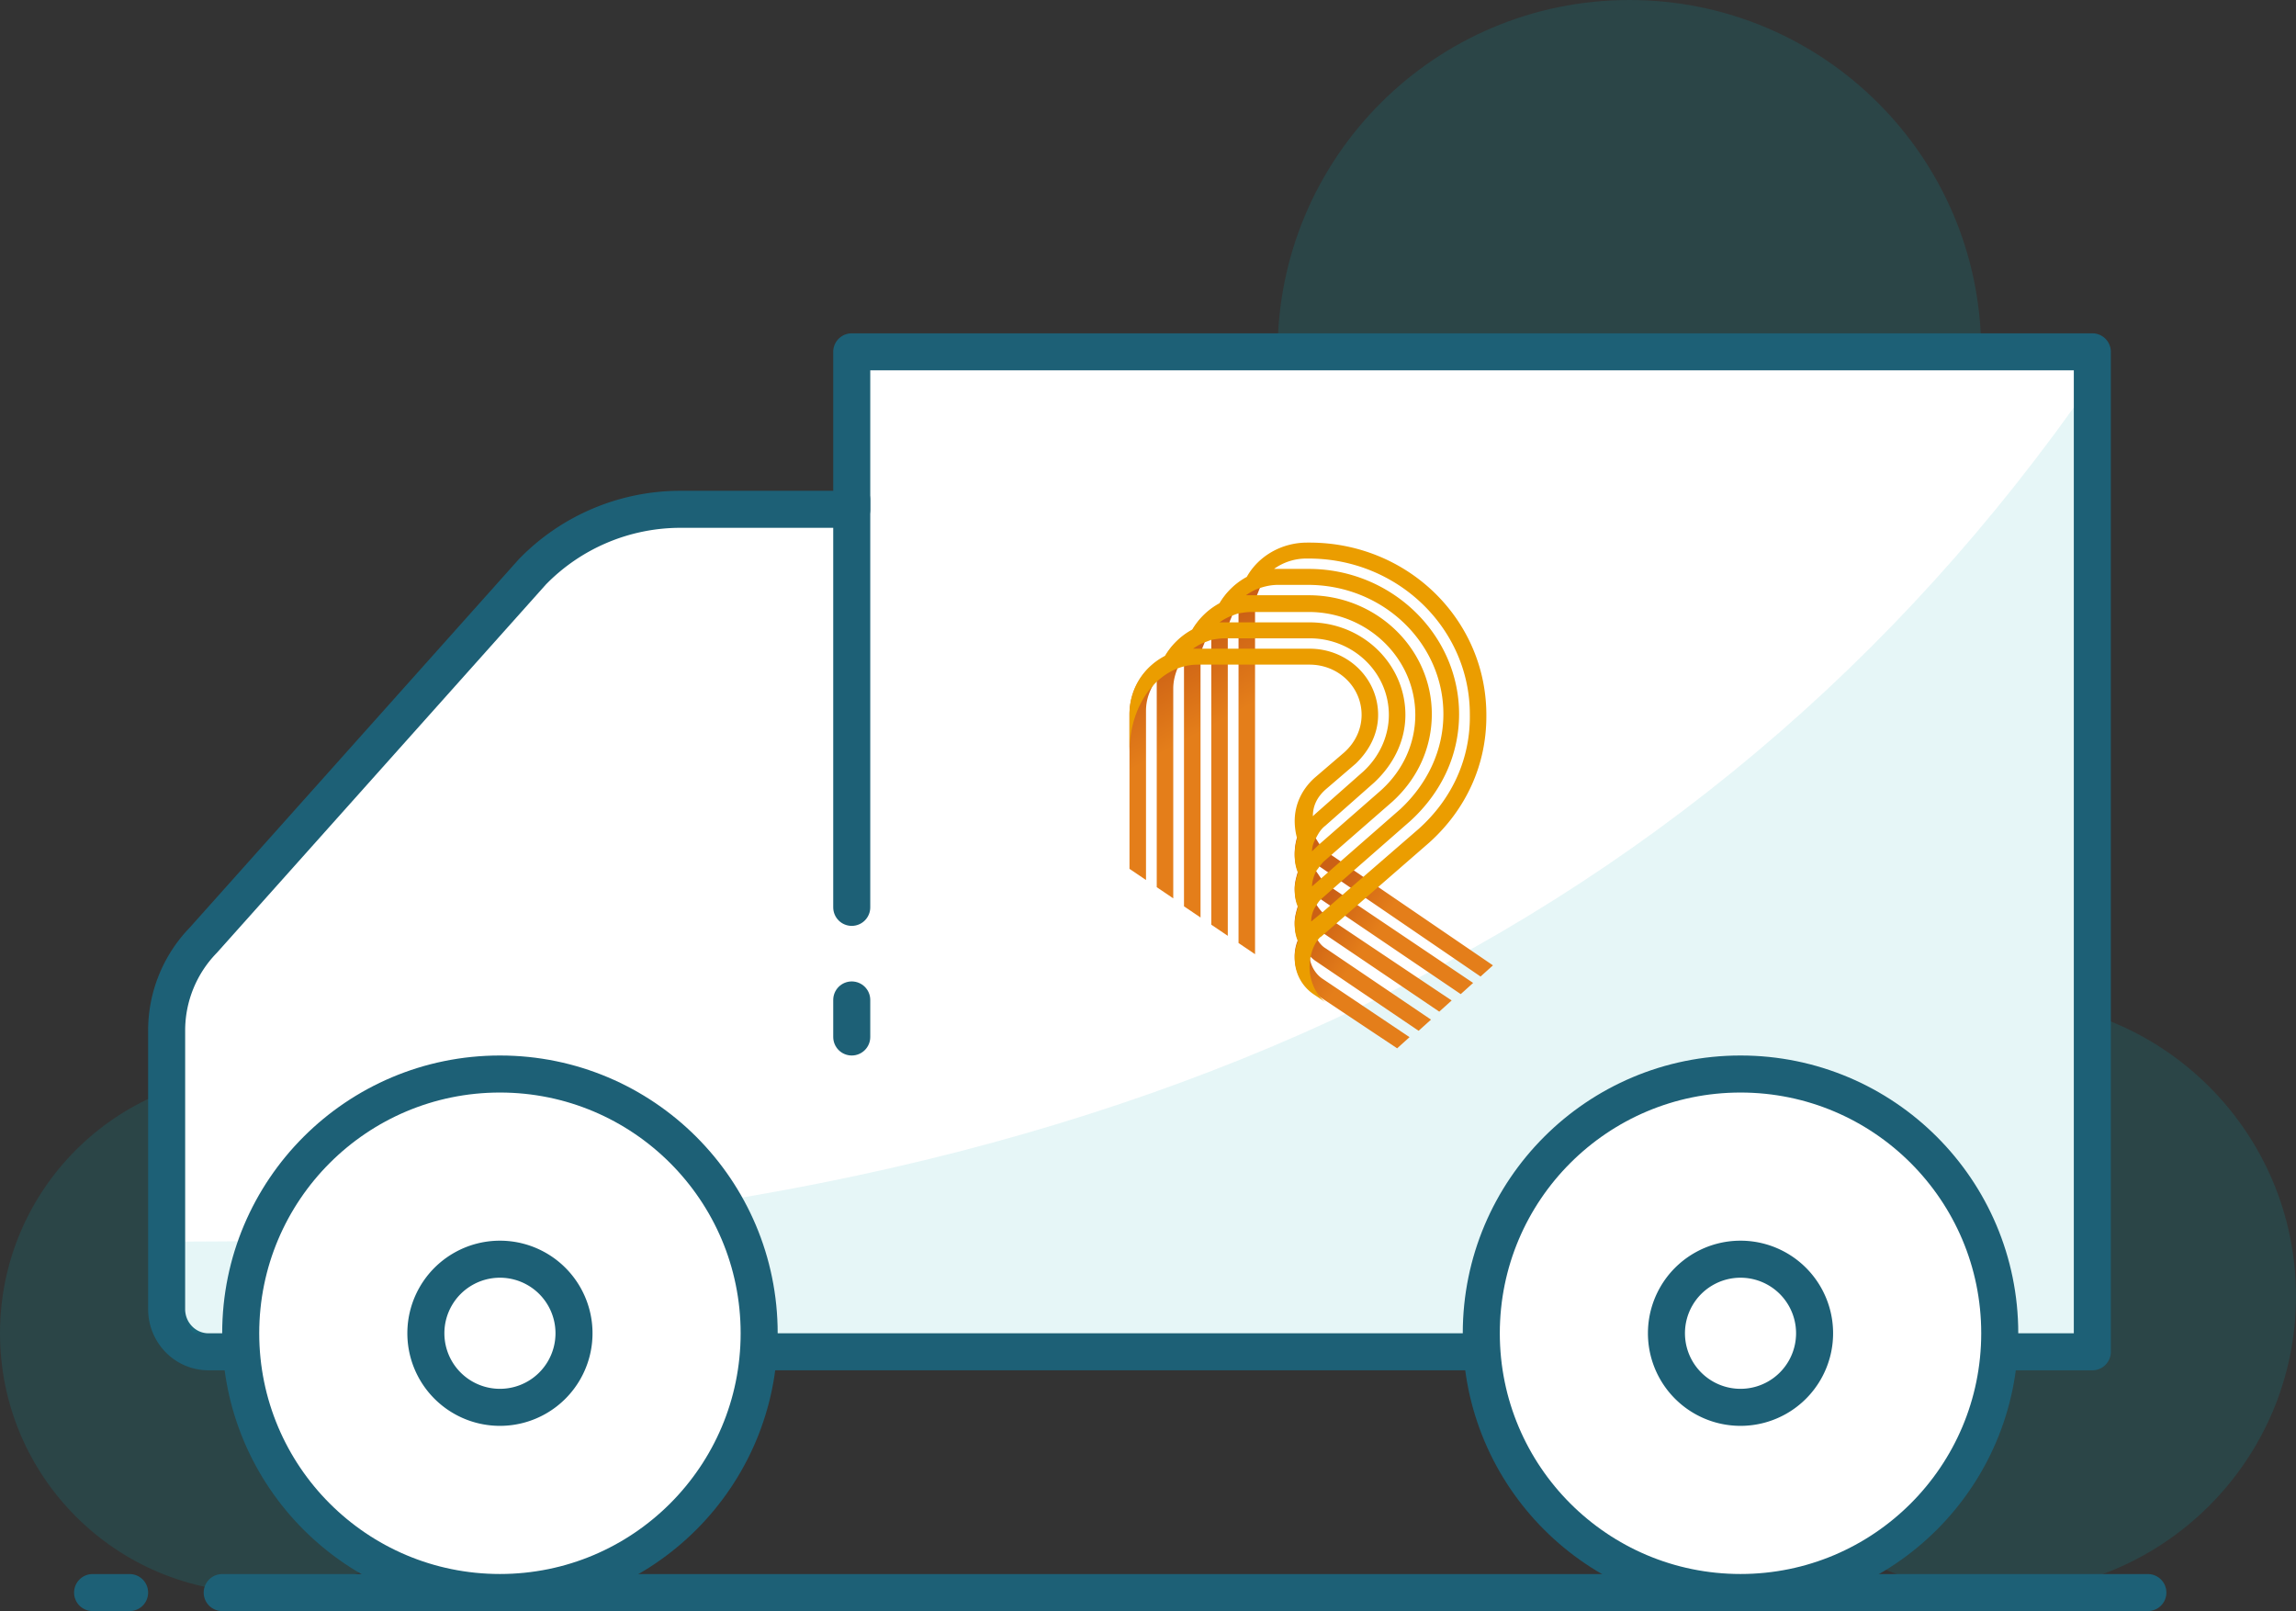 <svg height="87" viewBox="0 0 124 87" width="124" xmlns="http://www.w3.org/2000/svg" xmlns:xlink="http://www.w3.org/1999/xlink"><rect x="0" y="0" width="124" height="87" fill="#333333" stroke="none"/><linearGradient id="a"><stop offset="0" stop-color="#e47e1a"/><stop offset="1" stop-color="#cb6015"/></linearGradient><linearGradient id="b" x1="43.265%" x2="38.125%" xlink:href="#a" y1="43.4%" y2="18.457%"/><linearGradient id="c" x1="33.479%" x2="12.056%" xlink:href="#a" y1="58.781%" y2="41.432%"/><g fill="none" fill-rule="evenodd"><path d="m107 19c0-10.493-8.507-19-19-19s-19 8.507-19 19 8.507 19 19 19 19-8.507 19-19m-79 53c0-7.732-6.268-14-14-14s-14 6.268-14 14 6.268 14 14 14 14-6.268 14-14m96-2c0-8.837-7.163-16-16-16s-16 7.163-16 16 7.163 16 16 16 16-7.163 16-16" fill="#00a3ad" opacity=".163"/><path d="m108.488 73h4.512v-54h-67.359v8.504h-8.912a11.161 11.161 0 0 0 -7.977 3.377l-17.77 19.89a6.999 6.999 0 0 0 -1.982 4.894v15.03c0 1.273 1.01 2.305 2.256 2.305h97.231z" fill="#fff"/><path d="m108.488 73h4.512v-54h-67v8.504h-9.27a11.161 11.161 0 0 0 -7.978 3.377l-17.77 19.89a6.999 6.999 0 0 0 -1.982 4.894v15.03c0 1.273 1.01 2.305 2.256 2.305h97.231z" stroke="#1d6076" stroke-linecap="round" stroke-linejoin="round" stroke-width="2"/><path d="m112 72v-50c-21.488 30.033-55.488 45.05-102 45.05v3.663c0 .484.166.926.438 1.287z" fill="#00a1af" opacity=".1"/><g stroke="#1d6076" stroke-width="2"><path d="m116 86.003h-104m-5 0h-2m41-32.003v2" stroke-linecap="round" stroke-linejoin="round"/><path d="m108 72c0-7.733-6.268-14-14-14s-14 6.267-14 14c0 7.732 6.268 14 14 14s14-6.268 14-14zm-67 0c0-7.733-6.268-14-14-14-7.733 0-14 6.267-14 14 0 7.732 6.267 14 14 14 7.732 0 14-6.268 14-14z" fill="#fff" stroke-linecap="round" stroke-linejoin="round"/><path d="m31 72a4 4 0 1 0 -8 0 4 4 0 0 0 8 0zm67 0a4 4 0 1 0 -8 0 4 4 0 0 0 8 0z" fill="#fff"/><path d="m46 27v22" stroke-linecap="round" stroke-linejoin="round"/></g><g fill-rule="nonzero"><path d="m4.863 3.618a3.824 3.824 0 0 0 -1.473 1.422 3.824 3.824 0 0 0 -1.473 1.422c-1.159.603-1.917 1.766-1.917 3.144v8.314l.892.603v-9.132c0-.646.223-1.206.58-1.68v11.2l.892.603v-11.33c0-.387.09-.732.224-1.076.089-.216.223-.431.356-.603v13.44l.893.603v-13.785c0-.258.044-.474.089-.732.045-.13.09-.216.134-.345.089-.215.223-.43.357-.603v15.852l.892.603v-16.196c0-.259.045-.474.09-.733.044-.129.088-.215.133-.344.09-.216.223-.431.357-.603v18.264l.892.603v-18.609c0-.258.045-.474.09-.732.044-.13.089-.216.133-.345.179-.43.49-.775.848-1.077-.536.043-1.07.172-1.517.43-.58.302-1.115.82-1.472 1.422z" fill="url(#b)" transform="translate(61 29)"/><path d="m18.96 23.735.67-.603-8.834-6.03c-.223-.13-.401-.345-.535-.517-.09-.13-.134-.216-.223-.345a2.28 2.28 0 0 1 -.223-.948v-.258c-.357.344-.625.732-.759 1.163-.089.301-.133.603-.133.905 0 .301.044.646.178.947-.09.302-.178.603-.178.905 0 .344.044.646.178.948-.09.301-.178.603-.178.904 0 .345.044.646.178.948a2.182 2.182 0 0 0 -.178.904c0 .819.401 1.551 1.07 1.982l4.462 2.972.669-.603-4.685-3.144c-.401-.259-.669-.733-.713-1.207v-.043c.133.13.223.216.356.302l5.532 3.748.67-.603-5.666-3.834c-.223-.13-.357-.302-.49-.517-.135-.216-.269-.474-.269-.776.09.087.223.173.313.259l6.558 4.437.669-.603-6.692-4.48c-.09-.086-.178-.13-.268-.259-.133-.129-.223-.258-.312-.387-.134-.216-.223-.431-.223-.69.134.13.223.216.357.302l7.629 5.17.669-.604-7.807-5.255c-.179-.13-.313-.216-.402-.388l-.268-.388a2.436 2.436 0 0 1 -.223-.603c.134.13.268.216.402.345l8.7 5.944z" fill="url(#c)" transform="translate(61 29)"/><path d="m70.726 29.302h-.134c-1.383 0-2.632.732-3.257 1.852a3.824 3.824 0 0 0 -1.472 1.421 3.824 3.824 0 0 0 -1.472 1.422 3.824 3.824 0 0 0 -1.473 1.421c-1.16.604-1.918 1.767-1.918 3.145v2.068c0-2.714 1.65-4.739 3.703-4.739h6.023c1.561 0 2.81 1.206 2.81 2.714 0 .732-.312 1.465-.937 2.025l-1.606 1.378c-.669.603-1.07 1.422-1.07 2.326 0 .302.044.647.133.948-.089.302-.133.603-.133.905 0 .301.044.646.178.947-.09.302-.178.603-.178.905 0 .345.044.646.178.948-.09.301-.178.603-.178.904 0 .345.044.646.178.948a2.182 2.182 0 0 0 -.178.905c0 .818.401 1.55 1.07 1.981l.58.388c-.535-.43-.847-1.163-.847-1.896 0-.56.178-1.12.446-1.464.044-.043.089-.13.178-.172l5.844-5.084c2.008-1.809 3.079-4.221 3.079-6.806.044-5.212-4.238-9.39-9.547-9.39zm.892 13.31 1.606-1.378c.758-.732 1.204-1.637 1.204-2.628 0-1.981-1.65-3.575-3.702-3.575h-6.291c.179-.13.402-.259.625-.345.134-.043.223-.086.357-.13.223-.042.49-.085.758-.085h4.551c2.364 0 4.282 1.852 4.282 4.135 0 1.12-.49 2.24-1.383 3.059l-2.632 2.326-.089.086c0-.603.268-1.077.714-1.465zm-.536 2.628c.134-.258.268-.474.491-.646l2.632-2.326c1.071-.991 1.696-2.283 1.696-3.662 0-2.757-2.32-4.997-5.175-4.997h-4.863c.178-.129.401-.258.624-.344.134-.043.223-.087.357-.13.223-.043.491-.086.759-.086h3.078c3.167 0 5.755 2.499 5.755 5.557 0 1.55-.67 3.016-1.874 4.092l-3.301 2.887-.357.344-.045.043c0-.258.09-.517.223-.732zm0 1.81c.045-.087.134-.173.179-.26.09-.085.134-.172.223-.258l3.703-3.23c1.383-1.25 2.141-2.93 2.141-4.739 0-3.532-2.989-6.418-6.647-6.418h-3.391c.179-.13.402-.259.625-.345.357-.13.714-.215 1.115-.215h1.606c4.06 0 7.317 3.144 7.317 6.978 0 1.939-.848 3.748-2.32 5.126l-4.283 3.748-.49.43c0-.258.089-.56.222-.818zm5.532-2.284-5.22 4.523-.58.474c0-.301.09-.603.268-.861.09-.13.134-.216.224-.302l.089-.086 4.773-4.179c1.696-1.55 2.633-3.575 2.633-5.772 0-4.308-3.659-7.84-8.12-7.84h-1.874a2.98 2.98 0 0 1 1.74-.56h.134c4.818 0 8.7 3.79 8.7 8.4.044 2.37-.937 4.566-2.767 6.203z" fill="#eb9d00"/></g></g></svg>